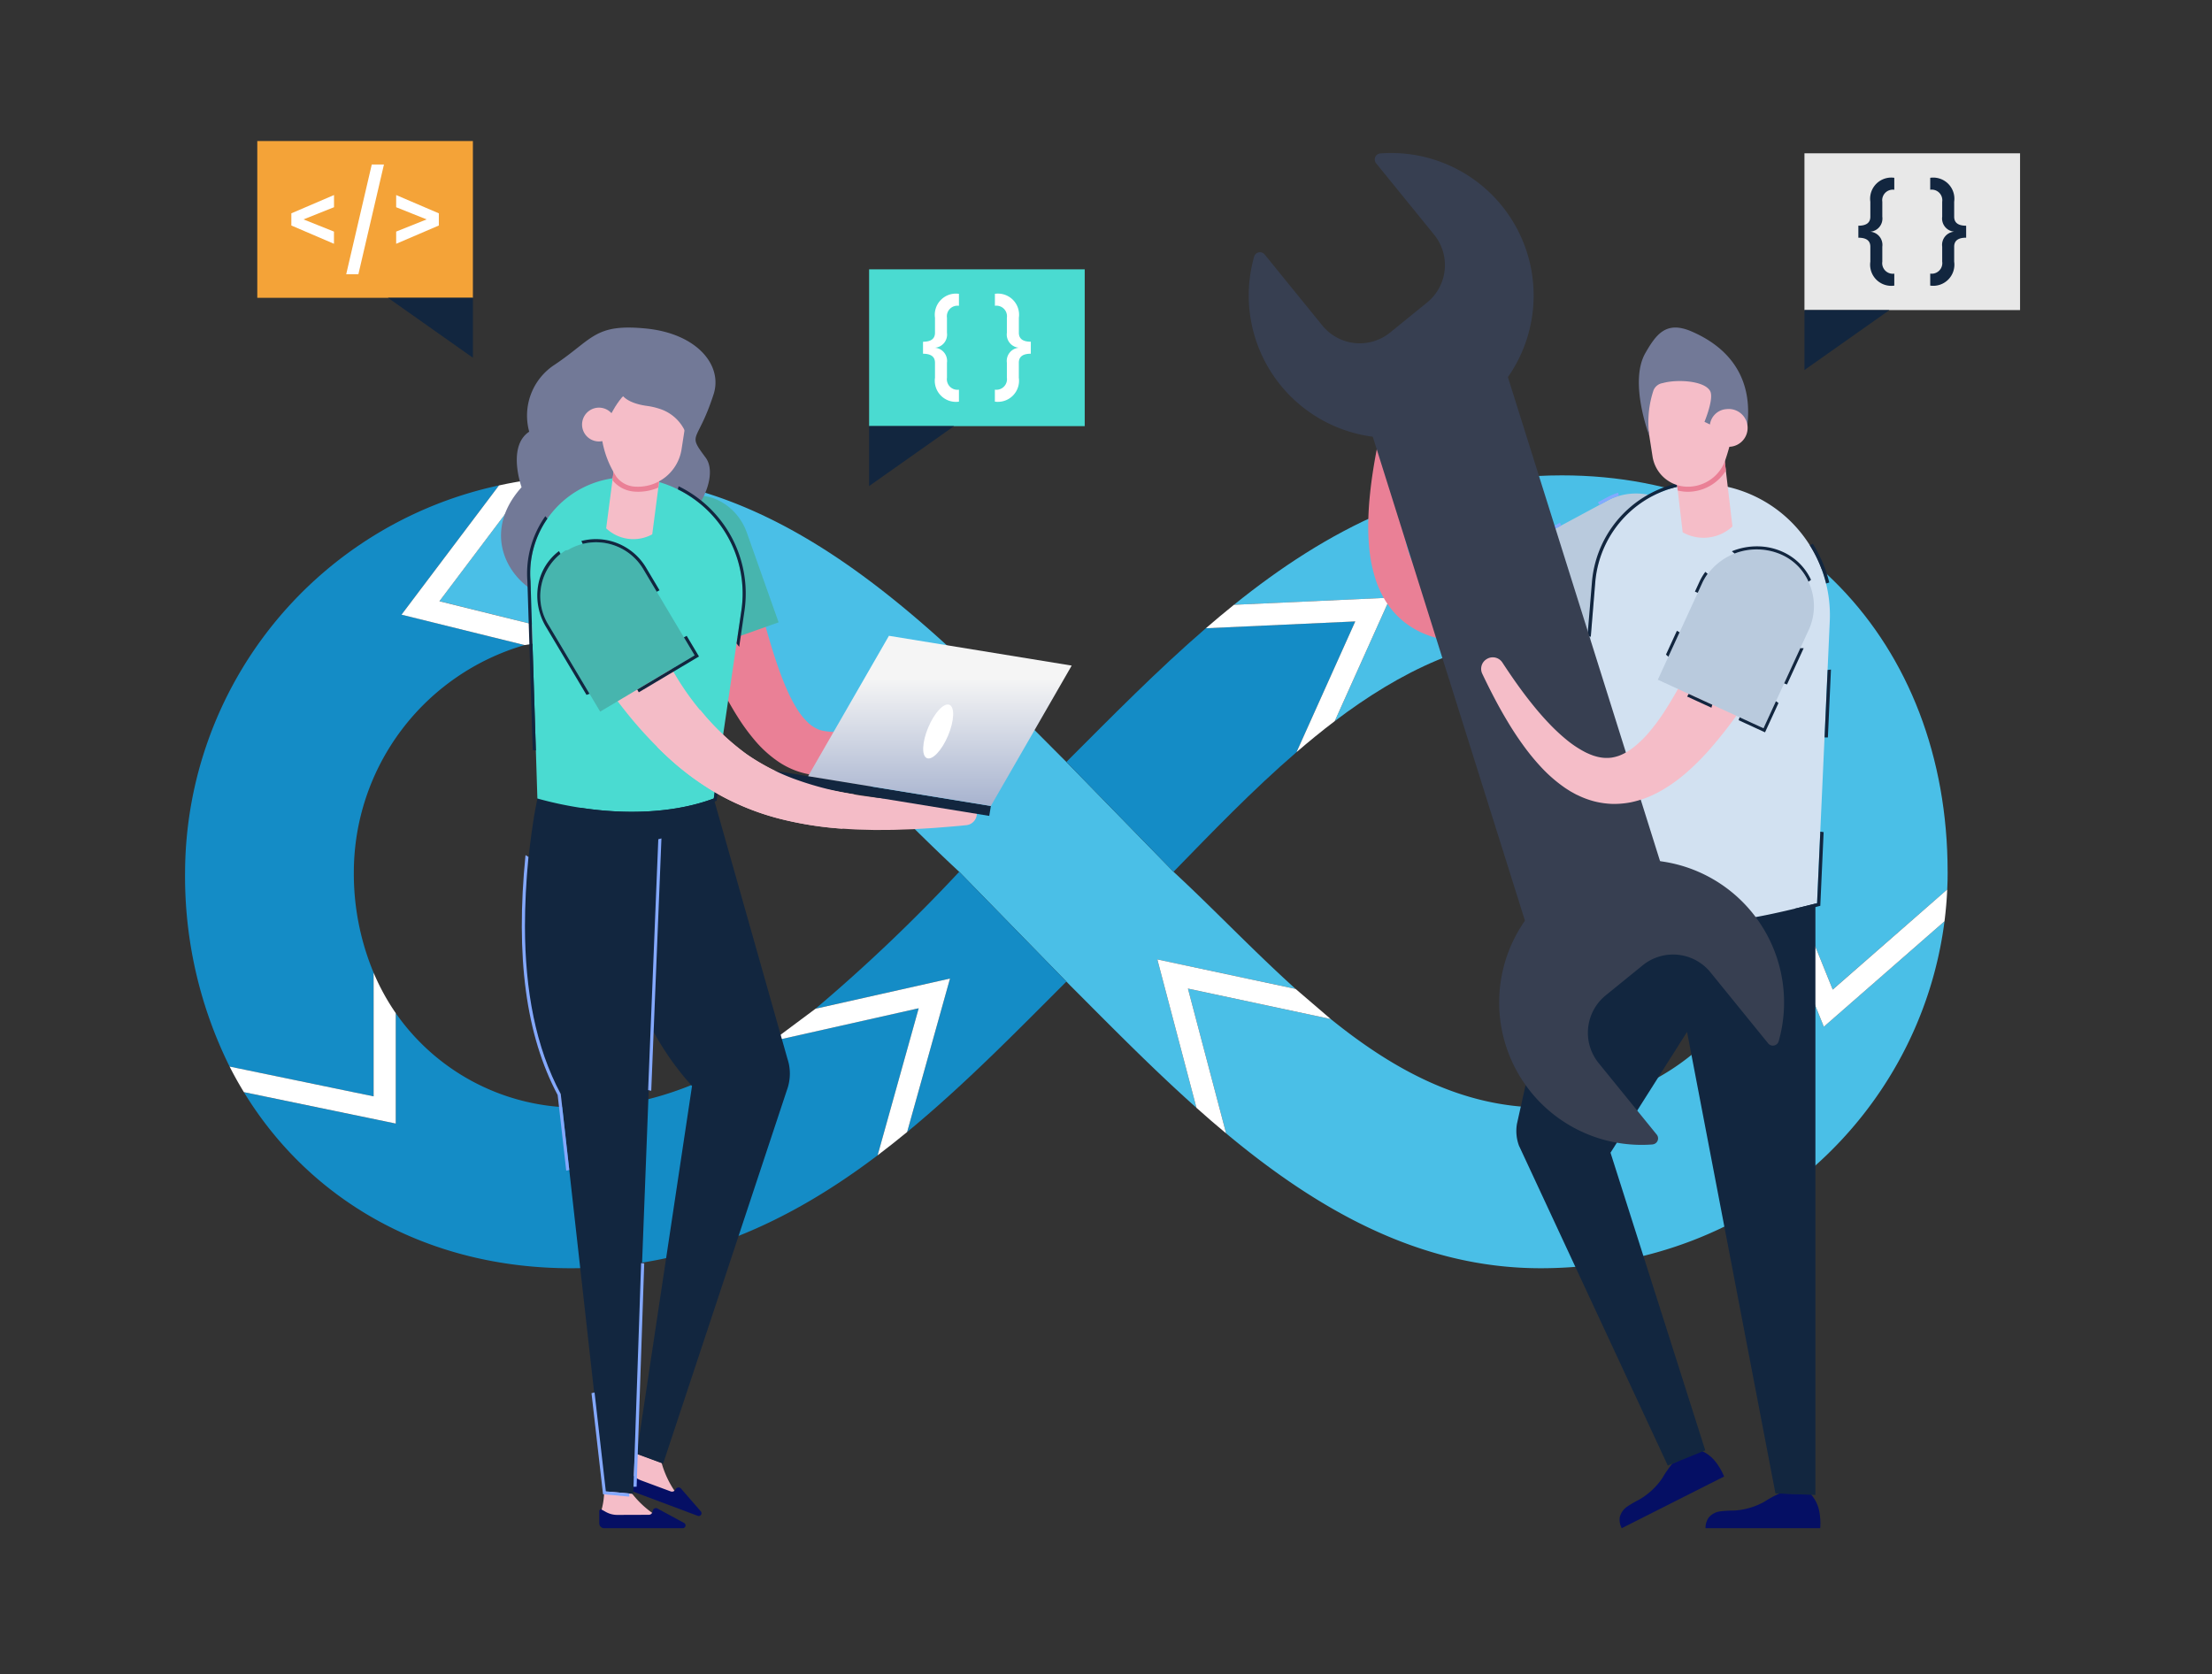 <svg xmlns="http://www.w3.org/2000/svg" xmlns:xlink="http://www.w3.org/1999/xlink" width="251" height="190" viewBox="0 0 251 190">
  <rect x="0" y="0" width="251" height="190" fill="#333333" stroke="none"/>
  <defs>
    <clipPath id="clip-path">
      <rect id="Rectángulo_58424" data-name="Rectángulo 58424" width="208.22" height="157.412" fill="none"/>
    </clipPath>
    <linearGradient id="linear-gradient" x1="0.5" x2="0.5" y2="1" gradientUnits="objectBoundingBox">
      <stop offset="0" stop-color="#f5f5f5"/>
      <stop offset="0.25" stop-color="#f5f5f5"/>
      <stop offset="1" stop-color="#a7b3cf"/>
    </linearGradient>
    <clipPath id="clip-path-3">
      <rect id="Rectángulo_58418" data-name="Rectángulo 58418" width="0.003" height="0.002" fill="none"/>
    </clipPath>
    <clipPath id="clip-path-4">
      <rect id="Rectángulo_58419" data-name="Rectángulo 58419" width="0.001" height="0.002" fill="none"/>
    </clipPath>
  </defs>
  <g id="Grupo_183586" data-name="Grupo 183586" transform="translate(7632 12264)">
    <g id="Grupo_183585" data-name="Grupo 183585" transform="translate(-7611 -12248)">
      <g id="Grupo_180483" data-name="Grupo 180483" transform="translate(0 0)" clip-path="url(#clip-path)">
        <g id="Grupo_180482" data-name="Grupo 180482" transform="translate(0 0.001)">
          <g id="Grupo_180481" data-name="Grupo 180481" clip-path="url(#clip-path)">
            <path id="Trazado_232089" data-name="Trazado 232089" d="M286.14,323.983l4.44,16.838c-5.038-4.49-9.76-9.31-14.278-13.833l-.053-.053-12.592-12.9c-11.853-10.941-24.317-26.747-41.944-26.747-.329,0-.658.005-.985.02l-16.052-3.978,10.4-13.8a49.758,49.758,0,0,1,6.938-.482c22.492,0,39.21,17.934,53.8,32.523l12.157,12.461c4.453,4.111,8.991,8.908,13.856,13.293Z" transform="translate(-175.815 -231.113)" fill="#4abfe7"/>
            <path id="Trazado_232090" data-name="Trazado 232090" d="M535.778,600.52c-5.8,5.8-11.689,11.816-18.074,17.071l4.865-17.416-15.26,3.425a190.669,190.669,0,0,0,16.306-15.539Z" transform="translate(-435.771 -505.136)" fill="#148cc6"/>
            <path id="Trazado_232091" data-name="Trazado 232091" d="M741.952,386.591l-6.664,14.833,0,0c-5.021,4.33-9.657,9.162-13.959,13.574L709.17,402.54c5.116-5.116,10.3-10.4,15.828-15.175Z" transform="translate(-609.167 -332.077)" fill="#148cc6"/>
            <path id="Trazado_232092" data-name="Trazado 232092" d="M123.887,697.883l-4.661,16.687c-9.855,7.448-20.995,12.813-34.815,12.813-16.276,0-29.589-7.659-37.1-19.982l17.235,3.568V698.436a25.045,25.045,0,0,0,21.08,10.71c7.858,0,15.032-3.066,21.6-7.521Z" transform="translate(-40.639 -599.472)" fill="#148cc6"/>
            <path id="Trazado_232093" data-name="Trazado 232093" d="M19.15,320.986a29.2,29.2,0,0,0,2.244,11.453v14.034L5.053,343.091A48.558,48.558,0,0,1,0,320.986a45.075,45.075,0,0,1,35.624-43.844L24.565,291.807l13.954,3.455A26.873,26.873,0,0,0,19.15,320.986" transform="translate(0 -238.062)" fill="#148cc6"/>
            <path id="Trazado_232094" data-name="Trazado 232094" d="M925,314.036c0,.674-.015,1.342-.048,2.01L911.956,327.4l-6.164-15.268c-.857-14.509-11.5-24.842-25.779-24.842-9.059,0-17.2,4.071-24.563,9.652l6.294-14.012-17.733.809c10.446-8.408,22.261-14.687,37.217-14.687,25.837,0,43.768,18.846,43.768,44.985" transform="translate(-724.995 -231.112)" fill="#4abfe7"/>
            <path id="Trazado_232095" data-name="Trazado 232095" d="M892.848,618.889c-2.759,21.573-21.206,39.368-45.844,39.368-13.778,0-25.387-6.729-35.67-15.3L807,626.525l16.208,3.458c7.051,5.7,14.868,10.036,24.1,10.036a26.769,26.769,0,0,0,26.422-22.611l5.425,13.444Z" transform="translate(-693.202 -530.346)" fill="#4abfe7"/>
            <path id="Trazado_232096" data-name="Trazado 232096" d="M492.415,673.969l-4.865,17.416c-1.1.9-2.214,1.789-3.347,2.644l4.661-16.688-16.66,3.742,4.948-3.686,0,0Z" transform="translate(-405.617 -578.93)" fill="#fff"/>
            <path id="Trazado_232097" data-name="Trazado 232097" d="M54.69,673.868V686.4l-17.235-3.568q-.863-1.41-1.618-2.9l16.341,3.382V669.282a25.485,25.485,0,0,0,2.513,4.586" transform="translate(-30.783 -574.905)" fill="#fff"/>
            <path id="Trazado_232098" data-name="Trazado 232098" d="M785.846,661.9l4.335,16.437q-1.707-1.421-3.367-2.907l-4.44-16.839,15.69,3.347,3.99,3.42Z" transform="translate(-672.048 -565.72)" fill="#fff"/>
            <path id="Trazado_232099" data-name="Trazado 232099" d="M842.335,367.47l-6.295,14.012c-1.478,1.116-2.92,2.3-4.335,3.518l6.664-14.833-16.954.774q1.572-1.361,3.186-2.661Z" transform="translate(-705.585 -315.652)" fill="#fff"/>
            <path id="Trazado_232100" data-name="Trazado 232100" d="M1299.646,578.468c-.053,1.214-.158,2.417-.309,3.608l-13.692,11.964L1280.22,580.6a26.277,26.277,0,0,0,.327-4.139c0-.643-.017-1.279-.058-1.9l6.164,15.268Z" transform="translate(-1099.691 -493.534)" fill="#fff"/>
            <path id="Trazado_232101" data-name="Trazado 232101" d="M194.554,290.249l-6.393,1h0L174.2,287.8l11.059-14.665q1.79-.4,3.641-.658l-10.4,13.8Z" transform="translate(-149.64 -234.051)" fill="#fff"/>
            <path id="Trazado_232102" data-name="Trazado 232102" d="M416.055,309.254a1.285,1.285,0,0,1-.144,1.755c-1.484,1.237-3,2.455-4.6,3.6a33.236,33.236,0,0,1-5.2,3.151,15.4,15.4,0,0,1-3.137,1.108,9.986,9.986,0,0,1-3.747.178,9.2,9.2,0,0,1-3.719-1.462,13.245,13.245,0,0,1-2.718-2.462,22.778,22.778,0,0,1-1.953-2.684c-.57-.9-1.081-1.809-1.559-2.714-.952-1.81-1.783-3.615-2.573-5.414-1.573-3.6-2.994-7.168-4.424-10.713a4.654,4.654,0,0,1,8.854-2.838c.9,3.707,1.783,7.4,2.764,10.98.492,1.787,1.013,3.547,1.6,5.22.3.835.61,1.647.951,2.417a17.063,17.063,0,0,0,1.106,2.135,7.871,7.871,0,0,0,1.268,1.6,3.867,3.867,0,0,0,1.438.886,7.355,7.355,0,0,0,4.278-.267,29.4,29.4,0,0,0,4.934-2.1c1.642-.848,3.262-1.8,4.87-2.789a1.3,1.3,0,0,1,1.706.4" transform="translate(-328.162 -247.138)" fill="#ea8096"/>
            <path id="Trazado_232103" data-name="Trazado 232103" d="M385.97,303.111l-3.61-10.2c-1.092-3.084-.074-6.356,2.535-7.28s5.822.851,6.914,3.934l3.61,10.2Z" transform="translate(-328.07 -245.147)" fill="#47b5ae"/>
            <path id="Trazado_232104" data-name="Trazado 232104" d="M269.069,174.469s-1.933,7.425-8.341,6.542c-4.855-.669-9.373-6.971-4.146-12.782,0,0-1.68-4.623.866-6.3a6.883,6.883,0,0,1,2.886-7.6c4.358-2.916,4.516-4.677,10.335-4.11s8.766,4.175,7.7,7.47c-1.839,5.688-3.044,4.3-.906,7.174,1.257,1.688-.148,5.014-1.573,6.326-2.311,2.126-3.259.389-2.52,2.71s-.292,4.149-2.577,3.322,1.588-4.663-1.725-2.749" transform="translate(-218.397 -128.944)" fill="#727997"/>
            <path id="Trazado_232105" data-name="Trazado 232105" d="M359.1,1057.423a10.987,10.987,0,0,0,2.446,4.414l-6.451-2.665.055-.732a8.078,8.078,0,0,0,1.163-2.062Z" transform="translate(-305.024 -907.415)" fill="#f5bdc8"/>
            <path id="Trazado_232106" data-name="Trazado 232106" d="M351.148,1071.133l8.349,3.128a.316.316,0,0,0,.349-.5l-2.294-2.642a.391.391,0,0,0-.6.175.436.436,0,0,1-.533.191l-3.345-1.242a2.642,2.642,0,0,1-1.089-.761l-.36-.422a.187.187,0,0,0-.317.056l-.485,1.295a.562.562,0,0,0,.329.724" transform="translate(-301.317 -918.251)" fill="#050f64"/>
            <path id="Trazado_232107" data-name="Trazado 232107" d="M349.8,529.717h0l-.01-.034q-.056-.239-.133-.471l-8.357-29.5c-1.068-3.773-4.455-5.47-8.279-4.6a7.1,7.1,0,0,0-5.357,8.493h0c1.743,12.059,5.109,22.083,11.173,28.723l-6.279,41.754,3,1.1,14.051-42.4h0l.014-.038c.057-.162.108-.325.15-.488l0-.008a5.387,5.387,0,0,0,.03-2.528" transform="translate(-281.312 -425.098)" fill="#12263f"/>
            <path id="Trazado_232108" data-name="Trazado 232108" d="M337.97,1086.624a10.987,10.987,0,0,0,3.84,3.274l-6.976-.229-.206-.7a8.076,8.076,0,0,0,.365-2.339Z" transform="translate(-287.441 -933.396)" fill="#f5bdc8"/>
            <path id="Trazado_232109" data-name="Trazado 232109" d="M333.842,1102.4l8.915,0a.316.316,0,0,0,.15-.593l-3.076-1.668c-.3-.074-.465.118-.5.376a.436.436,0,0,1-.432.366l-3.568.012a2.639,2.639,0,0,1-1.287-.33l-.486-.269a.187.187,0,0,0-.277.164v1.382a.562.562,0,0,0,.563.563" transform="translate(-286.282 -944.99)" fill="#050f64"/>
            <path id="Trazado_232110" data-name="Trazado 232110" d="M281.8,495.108c-3.913-.257-6.919.852-7.176,4.764-.3,1.549-.338,1.738-.427,2.321-1.926,12.517-1.3,22.99,3.076,31.194h0l5.044,45.1,3.178.292,2.924-76.111v-.008a7.1,7.1,0,0,0-6.619-7.55" transform="translate(-234.644 -425.261)" fill="#12263f"/>
            <path id="Trazado_232111" data-name="Trazado 232111" d="M275.408,590.221c-2.836-5.3-4.049-11.743-4.06-19.023,0-2.531.137-5.164.4-7.885l-.335-.2c-1.151,11.525.051,20.46,3.647,27.216l.973,8.592.348-.08Zm11.073-28.911s-1.151,28.361-1.154,28.464l.352.08,1.158-28.638Zm-1.949,48.1-.867,25.377.357-.006.862-25.342Zm-5.286,14.675-.346.082,1.308,11.47,2.981.27v-.355l-2.661-.24Z" transform="translate(-232.782 -482.078)" fill="#84a9ff"/>
            <path id="Trazado_232112" data-name="Trazado 232112" d="M288.641,270.657h0a13.189,13.189,0,0,1,13.043,15.151L298.558,307.1c-5.769,2.157-13.336,1.862-20.014,0l-.781-24.674a10.912,10.912,0,0,1,10.878-11.771" transform="translate(-238.565 -232.491)" fill="#4adbd1"/>
            <path id="Trazado_232113" data-name="Trazado 232113" d="M296.75,281.167a13.518,13.518,0,0,0-4.332-3.343l-.091.35a13.206,13.206,0,0,1,7.353,11.806,13.367,13.367,0,0,1-.148,1.985l-.544,3.693.3.39.591-4.033a13.511,13.511,0,0,0-3.129-10.848m-19.223.33-.234-.277a11.269,11.269,0,0,0-2.038,7.374l.606,19.167.357.045-.609-19.223a10.854,10.854,0,0,1,1.917-7.087m19.746,25.849-.868,5.912c-4.382,1.638-9.8,1.864-15.084,1.059l-.018.355a39.078,39.078,0,0,0,5.811.45,26.9,26.9,0,0,0,9.414-1.532l.2-.073.9-6.171Z" transform="translate(-236.411 -238.648)" fill="#12263f"/>
            <path id="Trazado_232114" data-name="Trazado 232114" d="M345.129,255.462l-1.048,8.023a4.486,4.486,0,0,1-5.228-.683l1.049-8.023Z" transform="translate(-291.07 -218.852)" fill="#f5bdc8"/>
            <path id="Trazado_232115" data-name="Trazado 232115" d="M349.385,260.618l-.26,1.99a5.755,5.755,0,0,1-2.76.453c-.055-.005-.109-.011-.164-.018a3.506,3.506,0,0,1-2.284-1.273l.24-1.835Z" transform="translate(-295.421 -223.281)" fill="#ea8096"/>
            <path id="Trazado_232116" data-name="Trazado 232116" d="M344.064,195.011l-.883,5.691a5.013,5.013,0,0,1-5.359,4.182,2.823,2.823,0,0,1-2.031-1.119,11.116,11.116,0,0,1-1.743-6.829l.486-1.716,8.243-2.352Z" transform="translate(-286.851 -165.671)" fill="#f5bdc8"/>
            <path id="Trazado_232117" data-name="Trazado 232117" d="M327.321,195.584s1.33-3.412,3.429-4.234c0,0-1.286-2.309-3.549.462-1.1,1.347-2.241,3.951-1.745,4.8s1.638,1.165,1.865-1.026" transform="translate(-279.459 -163.593)" fill="#727997"/>
            <path id="Trazado_232118" data-name="Trazado 232118" d="M353.177,184.052c-.021.031-.043.062-.067.093a4.772,4.772,0,0,0-3.375-4.2,7.762,7.762,0,0,0-1.385-.313c-3.19-.439-3.141-2.017-3.141-2.017l-.678-2.53c8.7-3.536,9.144,3.628,8.854,7.27-.061.767-.154,1.377-.209,1.7" transform="translate(-295.948 -149.574)" fill="#727997"/>
            <path id="Trazado_232119" data-name="Trazado 232119" d="M323.3,216.737a1.918,1.918,0,1,1-1.653-2.151,1.918,1.918,0,0,1,1.653,2.151" transform="translate(-274.432 -184.313)" fill="#f5bdc8"/>
            <path id="Trazado_232120" data-name="Trazado 232120" d="M339.4,355.841c-.9,0-1.82-.031-2.706-.059l-.649-.02c-.36-.012-.72-.031-1.079-.051l-.59-.03-.832-.043-.83-.063c-.2-.016-.393-.031-.589-.045-.35-.025-.712-.051-1.066-.091l-1.644-.171-1.631-.222c-.346-.046-.695-.108-1.032-.167-.193-.034-.386-.069-.577-.1a35.532,35.532,0,0,1-6.162-1.651,24.008,24.008,0,0,1-5.42-2.827,30.652,30.652,0,0,1-8.151-9.15c-1.018-1.622-2.062-3.464-3.193-5.632-.9-1.736-1.824-3.624-2.921-5.944a4.9,4.9,0,0,0-2.833-2.516,4.1,4.1,0,0,0-3.207.231,4.021,4.021,0,0,0-2,2.5,4.927,4.927,0,0,0,.54,3.838c1.407,2.286,2.593,4.148,3.731,5.859,1.5,2.238,2.823,4.063,4.156,5.744a46.985,46.985,0,0,0,4.928,5.378,31.183,31.183,0,0,0,6.042,4.406,29.1,29.1,0,0,0,6.911,2.691,40.055,40.055,0,0,0,7.087,1.089c.2.011.405.024.608.037.377.024.766.049,1.148.058l1.748.043,1.736-.011h.026c.368,0,.739-.014,1.1-.028.2-.008.4-.015.608-.021l.865-.029.86-.05.6-.036c.372-.021.743-.042,1.114-.071l.633-.05c.913-.073,1.858-.147,2.782-.246a1.328,1.328,0,0,0,1.257-1.337,1.346,1.346,0,0,0-1.369-1.219" transform="translate(-250.923 -280.751)" fill="#f4bcc7"/>
            <path id="Trazado_232121" data-name="Trazado 232121" d="M292.731,342.115l-5.828-9.787a6.123,6.123,0,0,1,1.912-8.513l.256-.038a6.238,6.238,0,0,1,8.552,2.168l5.828,9.787Z" transform="translate(-245.629 -277.365)" fill="#47b5ae"/>
            <path id="Trazado_232122" data-name="Trazado 232122" d="M295.738,323.583a6.63,6.63,0,0,0-5.673-3.222,6.547,6.547,0,0,0-1.659.213l.152.332a6.238,6.238,0,0,1,6.872,2.86l1.529,2.568.317-.168Zm4.618,7.753-.317.169,1.22,2.048-6.514,3.878.174.314,6.831-4.068Zm-14.317-9.3-.176-.315a6.128,6.128,0,0,0-2.317,3.652,6.873,6.873,0,0,0,.856,4.964l4.587,7.7.342-.124-4.621-7.761a6.165,6.165,0,0,1,1.328-8.117" transform="translate(-243.436 -275.186)" fill="#12263f"/>
            <rect id="Rectángulo_58417" data-name="Rectángulo 58417" width="1.136" height="33.83" transform="translate(57.863 71.14) rotate(-80.742)" fill="#12263f"/>
            <path id="Trazado_232123" data-name="Trazado 232123" d="M522.088,417.5l-20.738-3.38,9.173-15.931,20.738,3.381Z" transform="translate(-430.653 -342.043)" fill="url(#linear-gradient)"/>
            <path id="Trazado_232124" data-name="Trazado 232124" d="M596.791,456.954c-.705,1.672-1.779,2.815-2.4,2.554s-.549-1.828.156-3.5,1.779-2.815,2.4-2.554.549,1.828-.156,3.5" transform="translate(-510.212 -389.479)" fill="#fff"/>
            <path id="Trazado_232125" data-name="Trazado 232125" d="M379.771,462c.388.391.779.765,1.17,1.126a31.125,31.125,0,0,0,6.042,4.406,29.056,29.056,0,0,0,6.911,2.69,39.719,39.719,0,0,0,6.918,1.077l1.325-3.894c-.029,0-.057-.01-.084-.015l-.578-.1a35.663,35.663,0,0,1-6.161-1.653,23.948,23.948,0,0,1-5.42-2.827,25.768,25.768,0,0,1-5.216-4.992c-.242.338-.491.668-.746,1a11.8,11.8,0,0,1-1.165,1.359,6.128,6.128,0,0,1-1.168,1.042l-.808.462a4.334,4.334,0,0,1-1.018.319" transform="translate(-326.218 -393.263)" fill="#f4bcc7"/>
            <path id="Trazado_232126" data-name="Trazado 232126" d="M954.762,233.053a1.3,1.3,0,0,1,1.12,1.369c-.131,1.964-.2,3.924-.14,5.849.027.962.091,1.915.2,2.846a21.66,21.66,0,0,0,.474,2.706,12.013,12.013,0,0,0,.844,2.391c.085.181.185.343.275.513l.151.236.074.117.08.108a4.923,4.923,0,0,0,.67.766,4.379,4.379,0,0,0,.747.543,4.81,4.81,0,0,0,.835.351,6.1,6.1,0,0,0,.955.187,7.6,7.6,0,0,0,1.072.036,12.483,12.483,0,0,0,2.372-.323,23.207,23.207,0,0,0,2.511-.731,44.538,44.538,0,0,0,5.087-2.2c1.69-.846,3.369-1.771,5.034-2.748s3.319-2,4.963-3.052a4.345,4.345,0,0,1,3.423-.465,4.667,4.667,0,0,1,2.823,2.185,4.532,4.532,0,0,1,.433,3.551,4.421,4.421,0,0,1-2.306,2.727c-1.86.863-3.74,1.7-5.655,2.5s-3.861,1.55-5.861,2.231a51.184,51.184,0,0,1-6.226,1.724,29.384,29.384,0,0,1-3.351.487,18.249,18.249,0,0,1-3.6-.032,13.108,13.108,0,0,1-1.9-.352,11.38,11.38,0,0,1-1.9-.7,10.049,10.049,0,0,1-1.774-1.109,9.579,9.579,0,0,1-1.467-1.465,9.973,9.973,0,0,1-1.071-1.664l-.112-.214-.1-.215-.192-.43c-.11-.288-.227-.575-.317-.862a16.547,16.547,0,0,1-.7-3.385,25.67,25.67,0,0,1-.123-3.25c.021-1.064.094-2.11.205-3.142.214-2.067.568-4.083.975-6.076a1.29,1.29,0,0,1,1.468-1.009" transform="translate(-817.847 -200.177)" fill="#ea8096"/>
            <path id="Trazado_232127" data-name="Trazado 232127" d="M1076.627,301.578l10.611-5.71a6.478,6.478,0,0,0,2.9-8.765,6.909,6.909,0,0,0-9.15-2.858l-10.611,5.71Z" transform="translate(-919.435 -243.517)" fill="#b9cadd"/>
            <path id="Trazado_232128" data-name="Trazado 232128" d="M1088.91,283.83c.056.1.115.2.171.3l1.054-.566a6.234,6.234,0,0,1,1.146-.475l-.081-.337a6.5,6.5,0,0,0-1.228.506Zm-4.838,14.631,1.564,2.908,3.222-1.733-.1-.339-2.977,1.6-1.414-2.627Zm10.516-2.3-3.875,2.085.19.293,3.991-2.147Zm.421-13.455.09.39a6.947,6.947,0,0,1,4.186,3.331,6.1,6.1,0,0,1,.589,4.28h.356a6.448,6.448,0,0,0-.64-4.444,7.008,7.008,0,0,0-1.973-2.288,7.462,7.462,0,0,0-2.608-1.268m-13.029,4.855.07.357,2.689-1.447-.144-.317Zm-.954,5.242,1.437,2.672.283-.208-1.4-2.6Z" transform="translate(-928.587 -242.838)" fill="#84a9ff"/>
            <path id="Trazado_232129" data-name="Trazado 232129" d="M1166.158,1056.664l-11.613,5.862a2,2,0,0,1-.223-1.253,2.062,2.062,0,0,1,.851-1.207,12.607,12.607,0,0,1,1.309-.759,7.988,7.988,0,0,0,2.69-2.5,11.9,11.9,0,0,1,1.1-1.589l3.207-1.515a4.064,4.064,0,0,1,1.707,1.28,7.159,7.159,0,0,1,.976,1.684" transform="translate(-991.522 -905.115)" fill="#050f64"/>
            <path id="Trazado_232130" data-name="Trazado 232130" d="M1236.522,1092.243h-13.009a2,2,0,0,1,.366-1.219,2.062,2.062,0,0,1,1.3-.694,12.579,12.579,0,0,1,1.51-.087,8,8,0,0,0,3.529-1.022,11.925,11.925,0,0,1,1.7-.925l3.546.093a4.062,4.062,0,0,1,.947,1.911,7.166,7.166,0,0,1,.112,1.943" transform="translate(-1050.981 -934.831)" fill="#050f64"/>
            <path id="Trazado_232131" data-name="Trazado 232131" d="M1279.837,799.669v0a0,0,0,0,0,0,0Z" transform="translate(-1099.362 -686.905)" fill="#050f64"/>
            <g id="Grupo_180477" data-name="Grupo 180477" transform="translate(178.736 85.565)" opacity="0">
              <g id="Grupo_180476" data-name="Grupo 180476">
                <g id="Grupo_180475" data-name="Grupo 180475" clip-path="url(#clip-path-3)">
                  <path id="Trazado_232132" data-name="Trazado 232132" d="M1267.512,606.792h0" transform="translate(-1267.511 -606.791)" fill="#050f64"/>
                </g>
              </g>
            </g>
            <path id="Trazado_232133" data-name="Trazado 232133" d="M1279.837,799.669v0a0,0,0,0,0,0,0Z" transform="translate(-1099.362 -686.905)" fill="#050f64"/>
            <path id="Trazado_232134" data-name="Trazado 232134" d="M1279.837,799.669v0a0,0,0,0,0,0,0Z" transform="translate(-1099.362 -686.905)" fill="#050f64"/>
            <path id="Trazado_232135" data-name="Trazado 232135" d="M1071.647,626.9l16.853,36.227,4.251-1.723L1082,627.625l8.685-13.708,10.031,52.371,4.534.171V599.327c.1-.651-27.779-2.318-27.779-2.317l-6.089,27.349h0a4.814,4.814,0,0,0,.257,2.54m29.079-1.311h0a0,0,0,0,1,0,0Z" transform="translate(-920.252 -512.824)" fill="#12263f"/>
            <g id="Grupo_180480" data-name="Grupo 180480" transform="translate(180.475 112.764)" opacity="0">
              <g id="Grupo_180479" data-name="Grupo 180479">
                <g id="Grupo_180478" data-name="Grupo 180478" clip-path="url(#clip-path-4)">
                  <path id="Trazado_232136" data-name="Trazado 232136" d="M1279.837,799.669v0a0,0,0,0,0,0,0Z" transform="translate(-1279.838 -799.669)" fill="#050f64"/>
                </g>
              </g>
            </g>
            <path id="Trazado_232137" data-name="Trazado 232137" d="M1131.824,276h0a12.18,12.18,0,0,0-14.089,11.1l-2.778,34.029c10.924,6.3,17.755,4.867,27.959,2.3l1.446-32.015A14.937,14.937,0,0,0,1131.824,276" transform="translate(-957.733 -236.942)" fill="#d2e1f1"/>
            <path id="Trazado_232138" data-name="Trazado 232138" d="M1139.676,280.511a14.868,14.868,0,0,1,1.844,4.34l.361-.116a15.276,15.276,0,0,0-1.866-4.4Zm-1.7,41.237.083.372c.814-.2,1.655-.4,2.53-.625l.273-.069.378-8.365-.378-.054-.366,8.12q-1.295.326-2.519.622m-25.838-2.715.208.12a39.4,39.4,0,0,0,5.955,2.852l.067-.385a38.976,38.976,0,0,1-5.833-2.8l1.632-19.983-.378-.026Zm18.368,4.108a28.987,28.987,0,0,1-2.946.165v.38a29.678,29.678,0,0,0,3.108-.179Zm10.839-20.827h.378l.347-7.7-.38.045Zm-26.9-11.511.374.083.5-6.092a12.182,12.182,0,0,1,12.125-11.259c.311,0,.623.012.938.035v-.378c-.274-.021-.549-.033-.822-.035a12.579,12.579,0,0,0-12.618,11.61Z" transform="translate(-955.309 -234.638)" fill="#12263f"/>
            <path id="Trazado_232139" data-name="Trazado 232139" d="M1074.869,610.787a.686.686,0,0,0,.474-1.117l-6.587-8.11a5.465,5.465,0,0,1,.8-7.687l4.2-3.411a5.465,5.465,0,0,1,7.688.8l6.546,8.06a.687.687,0,0,0,1.194-.245,16.164,16.164,0,1,0-14.311,11.714" transform="translate(-908.353 -496.926)" fill="#373f51"/>
            <path id="Trazado_232140" data-name="Trazado 232140" d="M870.9,9.706a.686.686,0,0,0-.474,1.117l6.587,8.11a5.465,5.465,0,0,1-.8,7.687l-4.2,3.411a5.466,5.466,0,0,1-7.688-.8l-6.546-8.06a.687.687,0,0,0-1.194.245A16.164,16.164,0,1,0,870.9,9.706" transform="translate(-735.276 -8.296)" fill="#373f51"/>
            <path id="Trazado_232141" data-name="Trazado 232141" d="M947.956,184.052l15.953-4.783,18.84,59.931L966.8,243.982Z" transform="translate(-814.281 -153.99)" fill="#373f51"/>
            <path id="Trazado_232142" data-name="Trazado 232142" d="M1043.615,343.128a1.3,1.3,0,0,1,1.719.418c1.079,1.646,2.2,3.255,3.411,4.753.6.752,1.226,1.474,1.874,2.151a21.557,21.557,0,0,0,2.009,1.875,12.025,12.025,0,0,0,2.114,1.4c.177.093.355.163.529.243l.262.1.13.049.129.038a4.91,4.91,0,0,0,1,.208,4.381,4.381,0,0,0,.923-.017,4.81,4.81,0,0,0,.878-.223,6.06,6.06,0,0,0,.875-.426,7.593,7.593,0,0,0,.877-.617,12.5,12.5,0,0,0,1.7-1.687,23.291,23.291,0,0,0,1.564-2.1,44.566,44.566,0,0,0,2.737-4.818c.839-1.694,1.622-3.443,2.363-5.226s1.445-3.6,2.123-5.426a4.345,4.345,0,0,1,2.452-2.434,4.667,4.667,0,0,1,3.569.043,4.533,4.533,0,0,1,2.484,2.574,4.42,4.42,0,0,1-.2,3.566c-.965,1.809-1.96,3.611-3.01,5.4s-2.148,3.563-3.334,5.311a51.162,51.162,0,0,1-3.93,5.127,29.406,29.406,0,0,1-2.381,2.408,18.243,18.243,0,0,1-2.894,2.144,13.136,13.136,0,0,1-1.725.861,11.38,11.38,0,0,1-1.938.59,10.047,10.047,0,0,1-2.084.184,9.6,9.6,0,0,1-2.054-.286,9.98,9.98,0,0,1-1.857-.683l-.218-.1-.208-.113-.412-.228c-.26-.163-.527-.323-.772-.5a16.518,16.518,0,0,1-2.6-2.28,25.663,25.663,0,0,1-2.056-2.52c-.624-.862-1.2-1.741-1.729-2.632-1.075-1.779-2.007-3.6-2.882-5.437a1.29,1.29,0,0,1,.564-1.689" transform="translate(-895.861 -284.374)" fill="#f5bdc8"/>
            <path id="Trazado_232143" data-name="Trazado 232143" d="M1197.094,348.944l5.03-10.95a6.478,6.478,0,0,0-2.969-8.741,6.909,6.909,0,0,0-9.025,3.231l-5.03,10.95Z" transform="translate(-1017.984 -282.304)" fill="#b9cadd"/>
            <path id="Trazado_232144" data-name="Trazado 232144" d="M1194.955,331.321c.1.045.212.09.318.137l.5-1.087a6.236,6.236,0,0,1,.629-1.069l-.268-.221a6.507,6.507,0,0,0-.675,1.144Zm4.953,14.592,3,1.379,1.528-3.325-.287-.208-1.411,3.071-2.712-1.245Zm7.005-8.174-1.837,4,.328.12,1.892-4.118Zm-7.769-10.993.307.257a6.947,6.947,0,0,1,5.347.137,6.1,6.1,0,0,1,3.048,3.061l.283-.215a6.45,6.45,0,0,0-3.187-3.162,7.008,7.008,0,0,0-2.953-.637,7.462,7.462,0,0,0-2.846.559m-7.474,11.724.271.243,1.274-2.774-.306-.167Zm2.4,4.759,2.757,1.267.1-.337-2.682-1.231Z" transform="translate(-1023.628 -280.191)" fill="#12263f"/>
            <path id="Trazado_232145" data-name="Trazado 232145" d="M1197.872,249.412l1.02,8.665a4.838,4.838,0,0,0,5.646-.664l-1.02-8.665Z" transform="translate(-1028.955 -213.672)" fill="#f5bdc8"/>
            <path id="Trazado_232146" data-name="Trazado 232146" d="M1197.872,249.412l.461,3.919a4.6,4.6,0,0,0,1.3.141q.215-.008.428-.033a5.114,5.114,0,0,0,3.732-2.366l-.274-2.326Z" transform="translate(-1028.955 -213.672)" fill="#ea8096"/>
            <path id="Trazado_232147" data-name="Trazado 232147" d="M1174.9,183.795l.564,3.6.228,1.459a4.049,4.049,0,0,0,4.137,3.424,4.539,4.539,0,0,0,1.906-.489c.134-.068.265-.144.391-.224.078-.05.156-.1.23-.156a4.448,4.448,0,0,0,1.588-2.142c.257-.741.485-1.551.694-2.4.121-.487.235-.987.344-1.5a6.16,6.16,0,0,0-2.033-6.059,4.967,4.967,0,0,0-8.049,4.482" transform="translate(-1009.175 -153.052)" fill="#f5bdc8"/>
            <path id="Trazado_232148" data-name="Trazado 232148" d="M1177.945,161.121l-.647-.313s1.1-2.633.647-3.483c-.647-1.21-3.814-1.362-5.39-.911a1.34,1.34,0,0,0-1.044.824,11.45,11.45,0,0,0-.476,5.147s-2.338-6.085-.443-9.383c1.241-2.161,2.378-3.681,5.23-2.454,4.529,1.949,7.025,5.545,6.308,10.871l-2.973-1.092Z" transform="translate(-1004.887 -128.943)" fill="#727997"/>
            <path id="Trazado_232149" data-name="Trazado 232149" d="M1226.873,217.789a2.145,2.145,0,1,0,1.894-2.132,2.023,2.023,0,0,0-1.894,2.132" transform="translate(-1053.857 -185.233)" fill="#f5bdc8"/>
            <rect id="Rectángulo_58420" data-name="Rectángulo 58420" width="24.465" height="17.793" transform="translate(8.195)" fill="#f4a338"/>
            <path id="Trazado_232150" data-name="Trazado 232150" d="M172.9,126.181v6.8l-9.638-6.8Z" transform="translate(-140.24 -108.389)" fill="#12263f"/>
            <path id="Trazado_232151" data-name="Trazado 232151" d="M85.522,46.934V45.551l4.841-2.075v1.383L86.9,46.242l3.458,1.383v1.383Z" transform="translate(-73.462 -37.346)" fill="#fff"/>
            <path id="Trazado_232152" data-name="Trazado 232152" d="M131.042,31.4h-1.383l2.9-12.448h1.383Z" transform="translate(-111.375 -16.283)" fill="#fff"/>
            <path id="Trazado_232153" data-name="Trazado 232153" d="M169.873,49.009V47.626l3.458-1.383-3.458-1.383V43.477l4.841,2.075v1.383Z" transform="translate(-145.919 -37.346)" fill="#fff"/>
            <rect id="Rectángulo_58421" data-name="Rectángulo 58421" width="24.465" height="17.793" transform="translate(183.755 1.394)" fill="#e8e8e8"/>
            <path id="Trazado_232154" data-name="Trazado 232154" d="M1303.1,136.07v6.8l9.638-6.8Z" transform="translate(-1119.344 -116.883)" fill="#12263f"/>
            <path id="Trazado_232155" data-name="Trazado 232155" d="M1346.479,35.05q1.359,0,1.359-1.019v-1.7a2.4,2.4,0,0,1,2.718-2.718v1.359a1.2,1.2,0,0,0-1.359,1.359v1.7a1.5,1.5,0,0,1-1.359,1.7,1.5,1.5,0,0,1,1.359,1.7v1.7a1.2,1.2,0,0,0,1.359,1.359v1.359a2.4,2.4,0,0,1-2.718-2.718v-1.7q0-1.019-1.359-1.019Z" transform="translate(-1156.607 -25.439)" fill="#12263f"/>
            <path id="Trazado_232156" data-name="Trazado 232156" d="M1408.379,36.409q-1.36,0-1.359,1.019v1.7a2.4,2.4,0,0,1-2.718,2.718V40.486a1.2,1.2,0,0,0,1.359-1.359v-1.7a1.5,1.5,0,0,1,1.359-1.7,1.5,1.5,0,0,1-1.359-1.7v-1.7a1.2,1.2,0,0,0-1.359-1.359V29.614a2.4,2.4,0,0,1,2.718,2.718v1.7q0,1.019,1.359,1.019Z" transform="translate(-1206.276 -25.439)" fill="#12263f"/>
            <rect id="Rectángulo_58422" data-name="Rectángulo 58422" width="24.465" height="17.793" transform="translate(77.619 14.561)" fill="#4adbd1"/>
            <path id="Trazado_232157" data-name="Trazado 232157" d="M550.435,229.441v6.8l9.638-6.8Z" transform="translate(-472.816 -197.087)" fill="#12263f"/>
            <path id="Trazado_232158" data-name="Trazado 232158" d="M593.814,128.421q1.359,0,1.359-1.019v-1.7a2.4,2.4,0,0,1,2.718-2.718v1.359a1.2,1.2,0,0,0-1.359,1.359v1.7a1.5,1.5,0,0,1-1.359,1.7,1.5,1.5,0,0,1,1.359,1.7v1.7a1.2,1.2,0,0,0,1.359,1.359v1.359a2.4,2.4,0,0,1-2.718-2.718v-1.7q0-1.019-1.359-1.019Z" transform="translate(-510.078 -105.643)" fill="#fff"/>
            <path id="Trazado_232159" data-name="Trazado 232159" d="M655.714,129.78q-1.359,0-1.359,1.019v1.7a2.4,2.4,0,0,1-2.718,2.718v-1.359A1.2,1.2,0,0,0,653,132.5v-1.7a1.5,1.5,0,0,1,1.359-1.7A1.5,1.5,0,0,1,653,127.4v-1.7a1.2,1.2,0,0,0-1.359-1.359v-1.359a2.4,2.4,0,0,1,2.718,2.718v1.7q0,1.019,1.359,1.019Z" transform="translate(-559.747 -105.643)" fill="#fff"/>
          </g>
        </g>
      </g>
    </g>
    <rect id="Rectángulo_60469" data-name="Rectángulo 60469" width="251" height="190" transform="translate(-7632 -12264)" fill="none"/>
  </g>
</svg>
